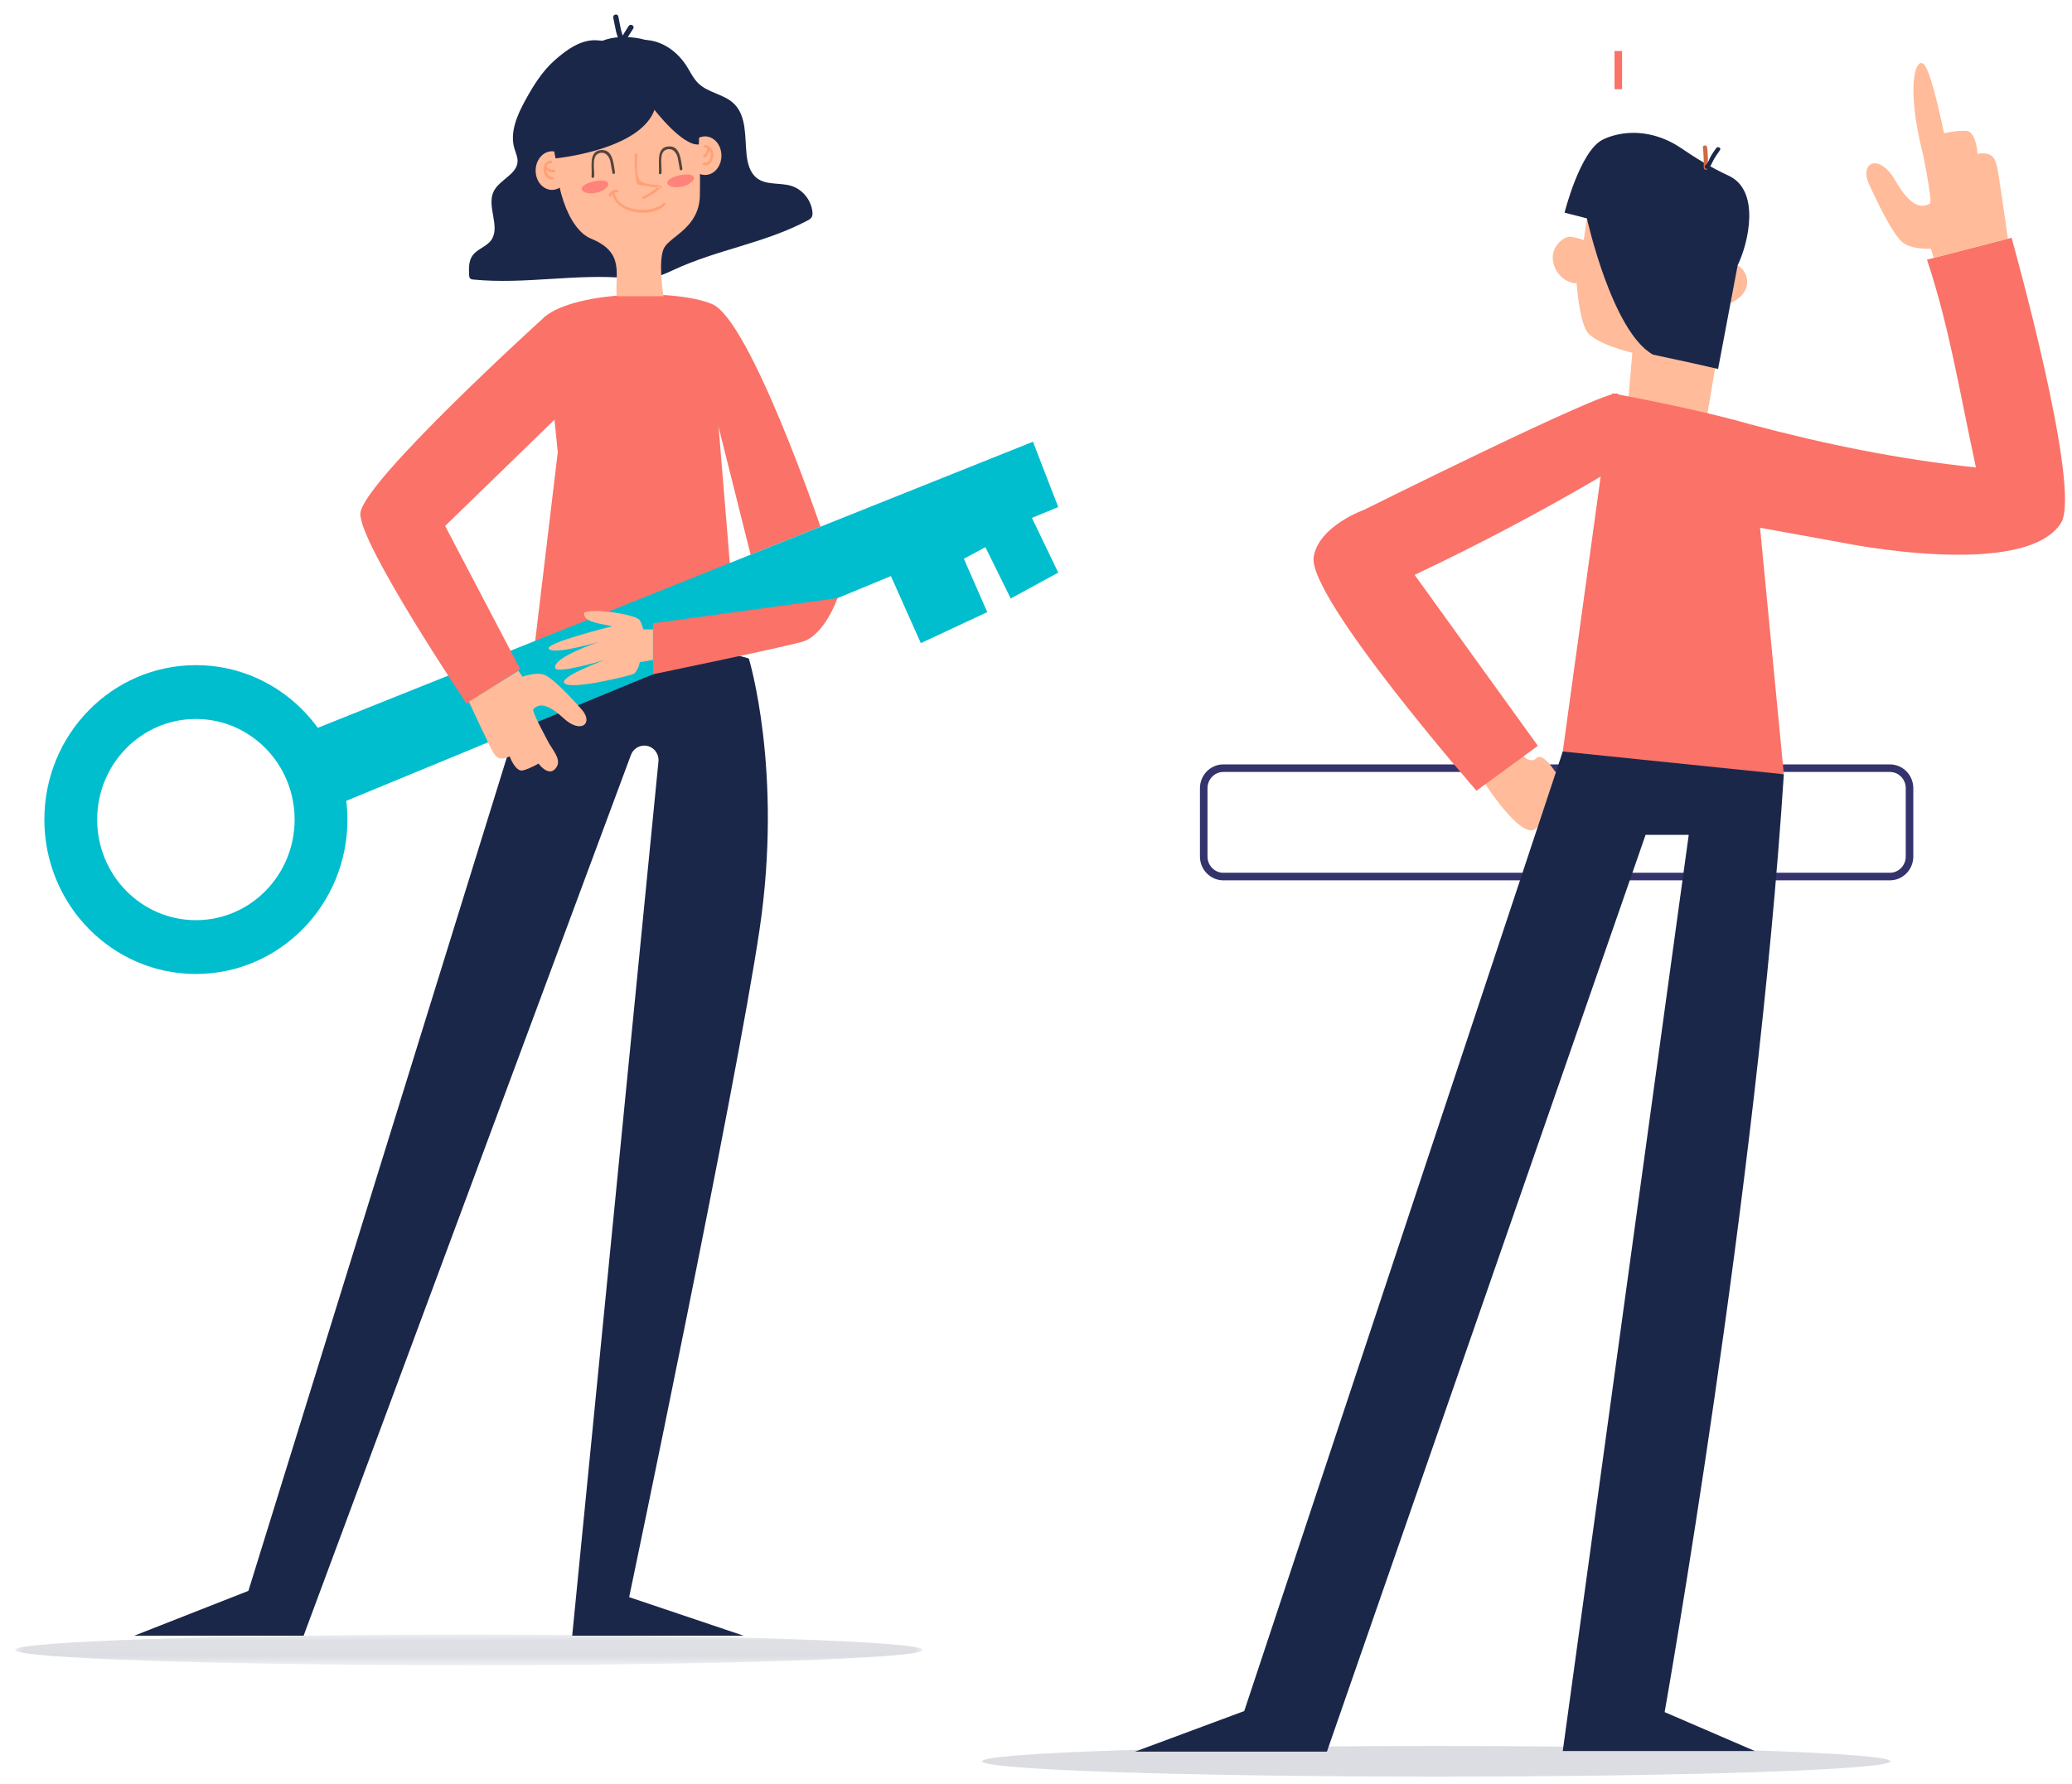 <svg width="137" height="118" viewBox="0 0 137 118" fill="none" xmlns="http://www.w3.org/2000/svg">
<path fill-rule="evenodd" clip-rule="evenodd" d="M124.958 57.97H80.889C80.172 57.97 79.59 57.377 79.59 56.646V52.127C79.59 51.396 80.172 50.803 80.889 50.803H124.958C125.676 50.803 126.257 51.396 126.257 52.127V56.646C126.257 57.377 125.676 57.97 124.958 57.97Z" stroke="#34336C" stroke-width="0.5"/>
<path d="M107.002 3.372V5.901" stroke="#FA7268" stroke-width="0.5"/>
<path opacity="0.158" fill-rule="evenodd" clip-rule="evenodd" d="M124.982 116.483C124.982 115.924 111.542 115.471 94.963 115.471C78.383 115.471 64.943 115.924 64.943 116.483C64.943 117.042 78.383 117.495 94.963 117.495C111.542 117.495 124.982 117.042 124.982 116.483" fill="#1B2749"/>
<path fill-rule="evenodd" clip-rule="evenodd" d="M98.133 51.741C98.133 51.741 101.116 56.437 101.792 54.402C102.467 52.367 102.88 51.122 102.88 51.122C102.88 51.122 102.033 49.706 101.585 50.142C101.116 50.597 100.507 49.77 100.507 49.77L98.133 51.741Z" fill="#FFBB9A"/>
<path fill-rule="evenodd" clip-rule="evenodd" d="M112.878 27.459L114.11 20.164C114.92 19.898 115.752 19.261 115.467 18.275C115.324 17.783 114.946 17.521 114.5 17.35C114.333 17.285 113.471 17.033 113.411 17.372C113.412 17.367 113.88 14.742 113.88 14.742L105.486 10.613C105.486 10.613 104.721 15.85 104.711 15.911C104.724 15.829 103.896 15.64 103.784 15.652C103.362 15.698 102.951 16.099 102.785 16.475C102.349 17.468 103.194 18.723 104.249 18.739C104.249 18.739 104.392 21.089 104.927 21.922C105.462 22.756 107.93 23.332 107.93 23.332L107.659 26.508L112.878 27.459Z" fill="#FFBB9A"/>
<path fill-rule="evenodd" clip-rule="evenodd" d="M115.713 28.057C111.92 26.972 106.592 26.017 106.592 26.017L103.058 51.673L117.947 51.205L115.713 28.057Z" fill="#FA7268"/>
<path fill-rule="evenodd" clip-rule="evenodd" d="M115.713 28.057C120.666 29.38 125.555 30.378 130.648 30.916C129.514 25.658 128.893 21.638 127.411 17.171C128.827 16.806 131.588 16.086 133.003 15.722C133.003 15.722 137.693 32.373 136.269 34.594C133.847 38.372 121.784 35.884 121.784 35.884L116.077 34.848L115.713 28.057Z" fill="#FA7268"/>
<path fill-rule="evenodd" clip-rule="evenodd" d="M90.213 33.706C90.213 33.706 106.195 25.736 106.93 26.03C107.664 26.324 108.289 30.018 108.289 30.018C108.289 30.018 102.494 33.775 93.535 38.02L101.684 49.326L97.624 52.294C97.624 52.294 86.435 39.475 86.861 36.826C87.189 34.781 90.213 33.706 90.213 33.706" fill="#FA7268"/>
<path fill-rule="evenodd" clip-rule="evenodd" d="M132.762 15.784C132.762 15.784 132.101 11.071 132.022 10.937C131.943 10.802 131.943 9.97 130.755 10.171C130.755 10.171 130.676 8.677 129.99 8.65C129.304 8.624 128.539 8.812 128.539 8.812C128.539 8.812 127.767 4.983 127.265 4.319C126.718 3.594 125.953 5.504 127.14 10.171C127.14 10.171 127.798 13.345 127.602 13.462C127.071 13.777 126.341 13.72 125.33 11.959C124.257 10.088 122.919 10.722 123.579 12.174C124.238 13.626 125.173 15.504 125.78 16.016C126.387 16.526 127.669 16.45 127.669 16.45L127.857 17.056L132.762 15.784Z" fill="#FFBB9A"/>
<path fill-rule="evenodd" clip-rule="evenodd" d="M117.947 51.205C116.154 78.967 110.065 113.23 110.065 113.23L116.029 115.803H103.329L111.658 55.214H108.805L87.736 115.842H75.051L82.268 113.16L103.329 49.701L117.947 51.205Z" fill="#1B2749"/>
<path fill-rule="evenodd" clip-rule="evenodd" d="M114.893 17.544C115.603 16.097 116.433 12.586 114.278 11.61C113.16 11.103 112 10.374 111.144 9.79C109.831 8.893 108.198 8.538 106.675 8.968C106.431 9.037 106.192 9.126 105.968 9.238C104.464 9.991 103.448 14.065 103.448 14.065L104.926 14.442C104.926 14.442 106.575 21.915 109.287 23.451L111.996 24.036L113.599 24.403L114.893 17.544Z" fill="#1B2749"/>
<path fill-rule="evenodd" clip-rule="evenodd" d="M112.928 11.092C112.94 10.644 112.923 10.199 112.878 9.753C112.86 9.572 112.579 9.571 112.597 9.753C112.643 10.199 112.66 10.644 112.648 11.092C112.644 11.276 112.924 11.276 112.928 11.092" fill="#D06940"/>
<path fill-rule="evenodd" clip-rule="evenodd" d="M112.928 11.148C113.114 11.028 113.176 10.81 113.277 10.621C113.407 10.381 113.557 10.154 113.72 9.936C113.83 9.79 113.586 9.648 113.478 9.792C113.349 9.964 113.228 10.141 113.12 10.327C113.028 10.484 112.942 10.801 112.787 10.902C112.635 10.999 112.776 11.247 112.928 11.148" fill="#1B2749"/>
<mask id="mask0_636_2840" style="mask-type:luminance" maskUnits="userSpaceOnUse" x="0" y="108" width="62" height="3">
<path fill-rule="evenodd" clip-rule="evenodd" d="M0.989 108.106H61.028V110.129H0.989V108.106Z" fill="white"/>
</mask>
<g mask="url(#mask0_636_2840)">
<path opacity="0.158" fill-rule="evenodd" clip-rule="evenodd" d="M61.028 109.117C61.028 108.558 47.588 108.106 31.008 108.106C14.429 108.106 0.989 108.558 0.989 109.117C0.989 109.676 14.429 110.129 31.008 110.129C47.588 110.129 61.028 109.676 61.028 109.117" fill="#1B2749"/>
</g>
<path fill-rule="evenodd" clip-rule="evenodd" d="M41.337 2.89C40.774 2.758 40.248 2.738 39.527 2.67C38.453 2.568 37.472 3.277 36.66 4C35.846 4.723 35.26 5.671 34.734 6.631C34.196 7.612 33.694 8.748 34.012 9.825C34.093 10.099 34.226 10.365 34.222 10.651C34.21 11.54 33.007 11.877 32.631 12.68C32.166 13.671 33.115 15.008 32.471 15.891C32.15 16.331 31.532 16.47 31.228 16.923C30.988 17.279 30.998 17.743 31.017 18.174C31.021 18.263 31.029 18.361 31.093 18.422C31.147 18.472 31.224 18.481 31.296 18.488C34.735 18.825 38.138 18.067 41.576 18.404C41.992 18.445 42.41 18.485 42.824 18.436C43.419 18.364 43.975 18.111 44.52 17.857C47.492 16.477 50.467 16.119 53.372 14.596C53.493 14.532 53.622 14.46 53.683 14.335C53.73 14.239 53.729 14.127 53.718 14.021C53.641 13.241 53.075 12.534 52.341 12.3C51.584 12.057 50.677 12.269 50.045 11.78C49.59 11.428 49.424 10.809 49.364 10.229C49.242 9.05 49.374 7.688 48.537 6.865C47.882 6.221 46.83 6.151 46.172 5.51C45.797 5.146 45.595 4.637 45.292 4.208C44.407 2.951 42.898 2.222 41.337 2.89" fill="#1B2749"/>
<path fill-rule="evenodd" clip-rule="evenodd" d="M35.59 43.388L16.424 105.211L8.88 108.176H20.075L41.716 49.931C41.855 49.557 42.206 49.31 42.598 49.31C43.159 49.31 43.596 49.806 43.536 50.374L37.834 108.176H49.166L41.6 105.627C41.6 105.627 48.65 72.015 50.218 61.499C51.787 50.982 49.513 43.552 49.513 43.552C49.513 43.552 42.167 41.177 35.59 43.388" fill="#1B2749"/>
<path fill-rule="evenodd" clip-rule="evenodd" d="M35.815 21.137C37.572 19.267 44.556 19.051 47.08 20.108C49.605 21.165 54.251 34.834 54.251 34.834L49.631 36.683L46.764 25.255L37.779 23.994L35.815 21.137Z" fill="#FA7268"/>
<path fill-rule="evenodd" clip-rule="evenodd" d="M47.619 26.934C47.619 26.934 48.406 25.041 48.574 23.581C48.742 22.121 46.794 20.692 46.794 20.692L36.223 23.485L36.88 29.902L35.329 42.87L48.761 43.378L47.411 26.988" fill="#FA7268"/>
<path fill-rule="evenodd" clip-rule="evenodd" d="M37.028 27.303C36.983 27.303 36.938 27.289 36.899 27.26C36.805 27.187 36.785 27.049 36.856 26.953L37.607 25.933C37.679 25.836 37.813 25.816 37.908 25.89C38.003 25.962 38.022 26.099 37.95 26.196L37.2 27.216C37.158 27.273 37.093 27.303 37.028 27.303" fill="#3196BD"/>
<path fill-rule="evenodd" clip-rule="evenodd" d="M30.318 45.079C31.126 44.6 31.934 44.12 32.742 43.641Z" fill="#6DCBEE"/>
<path fill-rule="evenodd" clip-rule="evenodd" d="M40.782 19.593C40.635 18.163 41.353 16.711 39.088 15.786C35.965 14.511 35.296 3.536 40.936 3.512C46.576 3.487 46.299 10.732 46.277 12.882C46.255 15.033 44.397 15.581 43.932 16.359C43.468 17.137 43.869 19.593 43.869 19.593H40.782Z" fill="#FFBB9A"/>
<path fill-rule="evenodd" clip-rule="evenodd" d="M37.582 11.282C37.582 11.987 37.097 12.558 36.499 12.558C35.901 12.558 35.416 11.987 35.416 11.282C35.416 10.577 35.901 10.005 36.499 10.005C37.097 10.005 37.582 10.577 37.582 11.282" fill="#FFBB9A"/>
<path fill-rule="evenodd" clip-rule="evenodd" d="M47.701 10.296C47.701 11.001 47.216 11.572 46.618 11.572C46.02 11.572 45.535 11.001 45.535 10.296C45.535 9.591 46.02 9.019 46.618 9.019C47.216 9.019 47.701 9.591 47.701 10.296" fill="#FFBB9A"/>
<path fill-rule="evenodd" clip-rule="evenodd" d="M12.952 60.855C9.347 60.855 6.425 57.876 6.425 54.202C6.425 50.528 9.347 47.549 12.952 47.549C16.557 47.549 19.48 50.528 19.48 54.202C19.48 57.876 16.557 60.855 12.952 60.855V60.855ZM69.971 33.533L68.299 29.213L21.011 48.135C19.186 45.62 16.257 43.989 12.952 43.989C7.419 43.989 2.933 48.562 2.933 54.202C2.933 59.842 7.419 64.414 12.952 64.414C18.486 64.414 22.972 59.842 22.972 54.202C22.972 53.783 22.944 53.37 22.896 52.964L58.907 38.1L60.885 42.533L65.278 40.482L63.731 36.954L65.154 36.186L66.829 39.581L69.971 37.87L68.231 34.251L69.971 33.533Z" fill="#00BECE"/>
<path fill-rule="evenodd" clip-rule="evenodd" d="M35.815 21.137C35.815 21.137 23.893 31.957 23.827 33.965C23.762 35.974 30.852 46.538 30.852 46.538L34.396 44.254L29.432 34.783L37.508 26.934C37.508 26.934 37.772 28.758 38.418 29.253L38.778 22.033L35.815 21.137Z" fill="#FA7268"/>
<path fill-rule="evenodd" clip-rule="evenodd" d="M45.145 6.036C43.595 6.117 36.726 6.829 36.726 6.829C36.726 6.829 37.73 2.626 40.936 2.461C45.145 2.245 45.145 6.036 45.145 6.036" fill="#1B2749"/>
<path fill-rule="evenodd" clip-rule="evenodd" d="M36.735 10.474C36.735 10.474 42.301 9.943 43.276 7.264C43.276 7.264 45.124 9.673 46.207 9.552C46.207 9.552 46.384 6.384 45.711 5.955C45.038 5.526 36.499 6.41 36.499 6.41C36.499 6.41 36.278 8.436 36.735 10.474" fill="#1B2749"/>
<path fill-rule="evenodd" clip-rule="evenodd" d="M31.001 46.409C31.001 46.409 32.522 49.677 32.609 49.757C32.696 49.836 32.879 50.44 33.697 50.021C33.697 50.021 34.084 51.087 34.588 50.949C35.091 50.811 35.605 50.499 35.605 50.499C35.605 50.499 36.215 51.328 36.668 50.89C37.197 50.378 36.697 49.809 36.319 49.192C36.319 49.192 35.141 47.039 35.258 46.91C35.573 46.559 36.116 46.433 37.238 47.479C38.43 48.591 39.261 47.823 38.462 46.921C37.662 46.019 36.569 44.87 36.016 44.639C35.463 44.407 34.55 44.757 34.55 44.757L34.279 44.36L31.001 46.409Z" fill="#FFBB9A"/>
<path fill-rule="evenodd" clip-rule="evenodd" d="M55.376 39.557C55.376 39.557 54.522 42.031 53.031 42.447C51.539 42.862 43.177 44.592 43.177 44.592V41.221L55.376 39.557Z" fill="#FA7268"/>
<path fill-rule="evenodd" clip-rule="evenodd" d="M43.177 41.625H42.54C42.54 41.625 42.397 41.169 42.306 41.02C42.045 40.587 38.545 40.134 38.609 40.6C38.673 41.068 39.249 41.183 40.483 41.416C40.483 41.416 35.866 42.557 36.3 42.93C36.735 43.303 39.615 42.446 39.615 42.446C39.615 42.446 36.491 43.482 36.712 44.188C36.839 44.593 40.005 43.641 40.005 43.641C40.005 43.641 36.78 44.817 37.352 45.213C37.923 45.609 41.489 44.717 41.832 44.593C42.175 44.468 42.306 43.792 42.306 43.792L43.177 43.641V41.625Z" fill="#FFBB9A"/>
<path fill-rule="evenodd" clip-rule="evenodd" d="M40.548 1.177C40.671 1.697 40.722 2.345 41.015 2.8C41.137 2.988 41.435 2.813 41.313 2.623C41.043 2.203 40.995 1.565 40.882 1.083C40.83 0.863 40.497 0.956 40.548 1.177" fill="#1B2749"/>
<path fill-rule="evenodd" clip-rule="evenodd" d="M41.299 2.833C41.475 2.513 41.663 2.201 41.864 1.898C41.989 1.71 41.691 1.533 41.566 1.72C41.365 2.024 41.177 2.335 41.001 2.655C40.892 2.853 41.19 3.03 41.299 2.833" fill="#1B2749"/>
<path fill-rule="evenodd" clip-rule="evenodd" d="M41.967 10.23C41.954 10.635 41.963 11.037 42.01 11.44C42.033 11.645 42.014 12.013 42.154 12.17C42.235 12.259 42.403 12.254 42.505 12.27C42.883 12.329 43.264 12.374 43.644 12.425C43.623 12.375 43.603 12.325 43.583 12.275C43.26 12.587 42.912 12.817 42.504 12.993C42.402 13.038 42.489 13.189 42.591 13.145C43.014 12.963 43.373 12.721 43.705 12.4C43.765 12.341 43.712 12.259 43.644 12.249C43.248 12.196 42.442 12.241 42.237 11.815C42.044 11.415 42.125 10.656 42.139 10.23C42.143 10.117 41.97 10.117 41.967 10.23" fill="#FFA077"/>
<path fill-rule="evenodd" clip-rule="evenodd" d="M43.738 11.44C43.788 11.039 43.538 10.1 44.034 9.906C44.474 9.733 44.753 10.107 44.822 10.486C44.866 10.724 44.907 10.962 44.95 11.2C44.969 11.311 45.136 11.264 45.116 11.153C45.012 10.57 44.987 9.572 44.134 9.691C43.34 9.801 43.63 10.924 43.566 11.44C43.552 11.552 43.725 11.551 43.738 11.44" fill="#55433D"/>
<path fill-rule="evenodd" clip-rule="evenodd" d="M39.285 11.68C39.334 11.279 39.084 10.34 39.58 10.146C40.021 9.973 40.299 10.347 40.368 10.726C40.412 10.964 40.453 11.202 40.496 11.44C40.516 11.551 40.682 11.504 40.662 11.394C40.558 10.81 40.534 9.813 39.681 9.931C38.886 10.042 39.176 11.164 39.112 11.68C39.098 11.792 39.271 11.791 39.285 11.68" fill="#55433D"/>
<path fill-rule="evenodd" clip-rule="evenodd" d="M40.461 12.7C40.647 14.164 43.078 14.458 43.971 13.569C44.051 13.49 43.929 13.366 43.849 13.445C43.103 14.187 40.8 14.013 40.634 12.7C40.62 12.59 40.447 12.588 40.461 12.7" fill="#FFA077"/>
<path fill-rule="evenodd" clip-rule="evenodd" d="M40.426 12.946C40.476 12.791 40.629 12.69 40.789 12.718C40.898 12.736 40.945 12.566 40.835 12.548C40.58 12.505 40.341 12.646 40.26 12.899C40.226 13.007 40.392 13.054 40.426 12.946" fill="#FFA077"/>
<path fill-rule="evenodd" clip-rule="evenodd" d="M40.211 12.117C40.287 12.313 39.947 12.634 39.428 12.748C39.177 12.805 38.915 12.796 38.768 12.748C38.625 12.7 38.524 12.649 38.471 12.556C38.448 12.509 38.449 12.45 38.486 12.387C38.521 12.325 38.591 12.262 38.677 12.212C38.852 12.114 39.035 12.047 39.269 11.995C39.721 11.897 40.134 11.918 40.211 12.117" fill="#FF837A"/>
<path fill-rule="evenodd" clip-rule="evenodd" d="M45.873 11.715C45.95 11.911 45.609 12.232 45.09 12.345C44.839 12.402 44.577 12.393 44.43 12.345C44.287 12.298 44.186 12.246 44.133 12.153C44.11 12.106 44.112 12.047 44.148 11.985C44.183 11.922 44.253 11.86 44.34 11.809C44.514 11.712 44.697 11.645 44.931 11.593C45.383 11.495 45.796 11.516 45.873 11.715" fill="#FF837A"/>
<path fill-rule="evenodd" clip-rule="evenodd" d="M36.426 10.62C36.087 10.632 35.907 10.955 35.937 11.278C35.967 11.605 36.193 11.856 36.518 11.879C36.629 11.887 36.629 11.711 36.518 11.703C36.062 11.671 35.916 10.814 36.426 10.796C36.537 10.792 36.538 10.616 36.426 10.62" fill="#FFA077"/>
<path fill-rule="evenodd" clip-rule="evenodd" d="M35.965 11.1C36.129 11.31 36.379 11.421 36.641 11.403C36.751 11.396 36.752 11.22 36.641 11.227C36.419 11.242 36.226 11.153 36.087 10.976C36.018 10.888 35.897 11.012 35.965 11.1" fill="#FFA077"/>
<path fill-rule="evenodd" clip-rule="evenodd" d="M46.532 10.923C46.906 11.013 47.112 10.667 47.159 10.337C47.211 9.974 46.992 9.621 46.612 9.586C46.502 9.575 46.502 9.751 46.612 9.761C46.854 9.784 47.016 10.031 46.996 10.262C46.977 10.485 46.867 10.823 46.578 10.753C46.47 10.727 46.424 10.896 46.532 10.923" fill="#FFA077"/>
<path fill-rule="evenodd" clip-rule="evenodd" d="M46.637 10.404C46.8 10.254 46.902 10.061 46.934 9.84C46.949 9.729 46.783 9.681 46.768 9.793C46.74 9.987 46.658 10.148 46.515 10.279C46.432 10.355 46.554 10.479 46.637 10.404" fill="#FFA077"/>
</svg>
